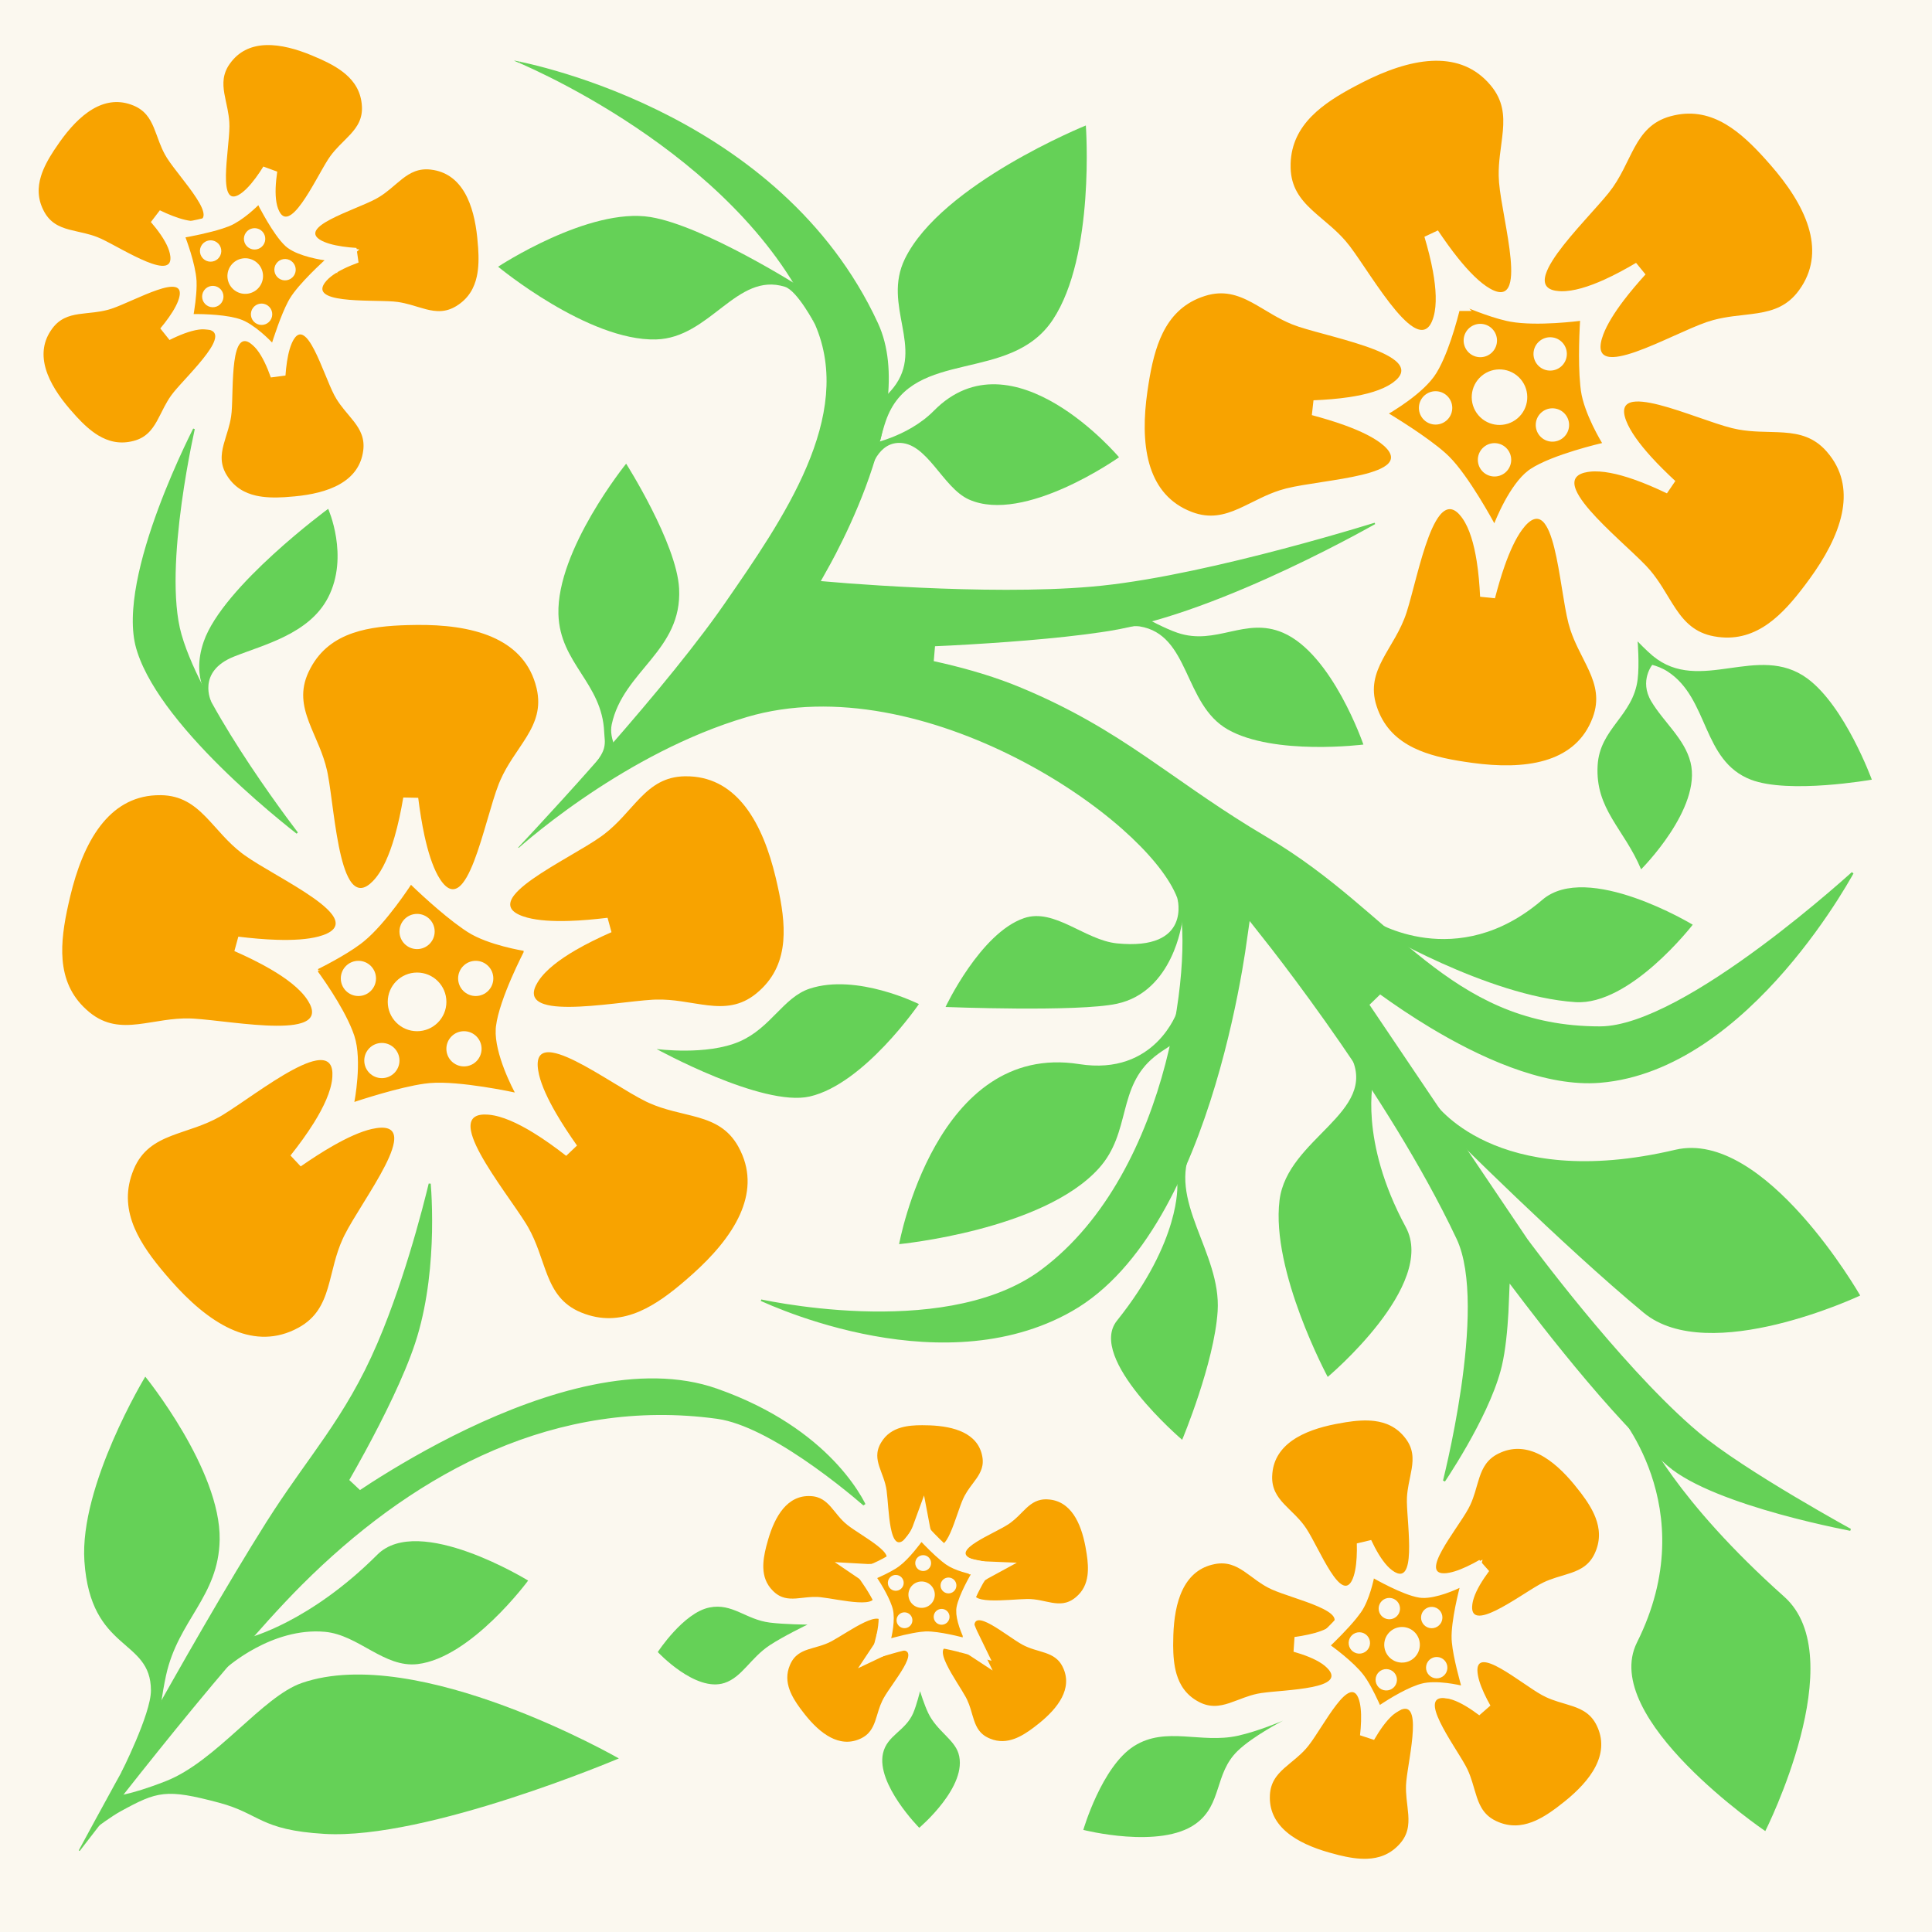 <svg width="128" height="128" viewBox="0 0 128 128" fill="none" xmlns="http://www.w3.org/2000/svg">
<rect x="0" y="0" width="128" height="128" fill="#333333" stroke="none"/>
<g clip-path="url(#clip0_2793_244)">
<rect width="128" height="128" transform="matrix(-1 0 0 1 128 0)" fill="#FBF8EF"/>
<path d="M35.944 45.137C35.435 43.449 34.266 42.381 32.805 41.747C31.27 41.08 29.402 40.885 27.597 40.904L27.032 40.914C25.714 40.948 24.391 41.065 23.223 41.466C21.948 41.903 20.851 42.679 20.131 44.03L19.991 44.307C19.339 45.7 19.577 46.888 19.999 48.007C20.198 48.536 20.47 49.124 20.686 49.653C20.884 50.139 21.061 50.633 21.18 51.161L21.227 51.389C21.349 52.034 21.459 52.937 21.596 53.929C21.731 54.906 21.891 55.956 22.11 56.849C22.219 57.295 22.346 57.716 22.498 58.075C22.647 58.427 22.837 58.761 23.09 58.996C23.363 59.248 23.724 59.394 24.141 59.303C24.471 59.231 24.771 59.022 25.05 58.738L25.168 58.612C25.811 57.892 26.275 56.779 26.621 55.585C26.865 54.742 27.058 53.826 27.211 52.92C27.322 53.791 27.459 54.671 27.638 55.489C27.868 56.535 28.169 57.522 28.575 58.256L28.757 58.555C29.003 58.924 29.29 59.221 29.642 59.348C30.037 59.49 30.404 59.383 30.692 59.17C30.958 58.972 31.176 58.672 31.359 58.353C31.545 58.026 31.717 57.638 31.878 57.224C32.198 56.395 32.49 55.407 32.758 54.491C33.031 53.56 33.276 52.714 33.51 52.121L33.599 51.909C33.812 51.419 34.075 50.972 34.355 50.539C34.66 50.067 35.031 49.547 35.321 49.071C35.935 48.065 36.387 46.96 36.037 45.482L35.944 45.137Z" fill="#F8A300" stroke="#FBF8EF"/>
<path d="M10.307 52.188C8.546 52.27 7.226 53.145 6.255 54.407C5.234 55.734 4.59 57.498 4.169 59.254L4.042 59.804C3.754 61.09 3.545 62.402 3.649 63.633C3.763 64.975 4.249 66.229 5.384 67.256L5.618 67.459C6.811 68.431 8.021 68.489 9.209 68.352C9.77 68.288 10.407 68.167 10.973 68.087C11.492 68.013 12.014 67.961 12.555 67.975L12.788 67.984C13.444 68.024 14.346 68.136 15.341 68.245C16.321 68.352 17.379 68.453 18.298 68.458C18.758 68.46 19.197 68.44 19.583 68.38C19.96 68.321 20.33 68.218 20.619 68.029C20.931 67.826 21.16 67.511 21.173 67.085C21.184 66.748 21.055 66.405 20.846 66.066L20.753 65.921C20.212 65.122 19.245 64.401 18.171 63.775C17.412 63.333 16.571 62.923 15.73 62.553C16.602 62.658 17.489 62.739 18.325 62.764C19.396 62.797 20.427 62.745 21.238 62.529L21.572 62.426C21.99 62.278 22.348 62.071 22.556 61.76C22.79 61.412 22.776 61.03 22.639 60.699C22.512 60.392 22.274 60.108 22.009 59.853C21.738 59.593 21.403 59.331 21.04 59.075C20.314 58.562 19.427 58.039 18.604 57.556C17.768 57.065 17.006 56.621 16.489 56.249L16.304 56.112C15.881 55.785 15.512 55.422 15.16 55.045C14.776 54.633 14.362 54.148 13.972 53.751C13.145 52.91 12.183 52.203 10.665 52.182L10.307 52.188Z" fill="#F8A300" stroke="#FBF8EF"/>
<path d="M45.735 50.937C47.496 51.02 48.816 51.894 49.787 53.156C50.808 54.483 51.452 56.247 51.873 58.003L52 58.553C52.288 59.84 52.497 61.151 52.393 62.382C52.279 63.724 51.793 64.978 50.658 66.005L50.424 66.208C49.231 67.18 48.021 67.238 46.833 67.101C46.272 67.037 45.635 66.916 45.069 66.836C44.55 66.762 44.028 66.71 43.487 66.724L43.254 66.733C42.599 66.773 41.696 66.885 40.701 66.994C39.721 67.101 38.663 67.202 37.744 67.207C37.284 67.209 36.845 67.189 36.459 67.129C36.082 67.07 35.712 66.967 35.422 66.778C35.111 66.575 34.882 66.26 34.869 65.834C34.858 65.497 34.987 65.154 35.196 64.815L35.289 64.67C35.831 63.871 36.797 63.15 37.871 62.524C38.63 62.082 39.471 61.672 40.312 61.302C39.44 61.407 38.553 61.488 37.717 61.513C36.646 61.546 35.615 61.494 34.804 61.278L34.471 61.175C34.052 61.026 33.694 60.821 33.485 60.51C33.252 60.161 33.266 59.779 33.403 59.448C33.53 59.141 33.768 58.857 34.033 58.602C34.304 58.342 34.639 58.08 35.002 57.824C35.728 57.312 36.615 56.788 37.438 56.305C38.274 55.814 39.036 55.37 39.553 54.998L39.738 54.861C40.161 54.534 40.53 54.171 40.882 53.794C41.266 53.382 41.68 52.897 42.071 52.499C42.897 51.659 43.859 50.952 45.377 50.931L45.735 50.937Z" fill="#F8A300" stroke="#FBF8EF"/>
<path d="M49.515 76.04C50.278 77.63 50.135 79.207 49.484 80.66C48.8 82.188 47.553 83.592 46.207 84.795L45.783 85.168C44.787 86.032 43.731 86.838 42.598 87.33C41.363 87.867 40.028 88.034 38.586 87.522L38.297 87.412C36.875 86.823 36.249 85.785 35.806 84.674C35.597 84.149 35.401 83.531 35.204 82.996C35.023 82.504 34.82 82.019 34.552 81.549L34.433 81.349C34.087 80.79 33.56 80.049 32.992 79.225C32.433 78.412 31.843 77.529 31.402 76.722C31.182 76.319 30.991 75.922 30.862 75.555C30.735 75.195 30.65 74.82 30.679 74.475C30.71 74.105 30.878 73.754 31.247 73.54C31.539 73.371 31.902 73.322 32.299 73.344L32.471 73.358C33.432 73.456 34.525 73.964 35.586 74.614C36.334 75.072 37.094 75.617 37.819 76.183C37.313 75.465 36.821 74.722 36.402 73.998C35.865 73.07 35.422 72.139 35.227 71.323L35.16 70.98C35.092 70.541 35.104 70.128 35.278 69.797C35.474 69.426 35.818 69.257 36.174 69.221C36.504 69.187 36.868 69.262 37.217 69.374C37.575 69.489 37.964 69.66 38.362 69.858C39.157 70.254 40.039 70.787 40.855 71.282C41.684 71.786 42.436 72.245 43.008 72.525L43.217 72.622C43.705 72.84 44.2 72.992 44.699 73.123C45.243 73.266 45.867 73.4 46.402 73.555C47.534 73.884 48.613 74.396 49.352 75.722L49.515 76.04Z" fill="#F8A300" stroke="#FBF8EF"/>
<path d="M19.693 88.564C18.098 89.315 16.521 89.159 15.073 88.498C13.55 87.802 12.156 86.544 10.963 85.189L10.593 84.763C9.737 83.76 8.939 82.698 8.455 81.561C7.928 80.322 7.771 78.986 8.294 77.548L8.406 77.259C9.006 75.842 10.049 75.225 11.162 74.79C11.689 74.584 12.308 74.393 12.846 74.2C13.339 74.022 13.825 73.823 14.297 73.559L14.498 73.442C15.059 73.1 15.804 72.578 16.633 72.017C17.45 71.464 18.337 70.88 19.147 70.446C19.553 70.229 19.95 70.041 20.319 69.914C20.68 69.79 21.055 69.708 21.4 69.739C21.77 69.773 22.12 69.944 22.331 70.315C22.497 70.608 22.544 70.971 22.518 71.368L22.504 71.54C22.399 72.5 21.882 73.589 21.225 74.645C20.761 75.39 20.209 76.146 19.638 76.866C20.36 76.366 21.106 75.879 21.834 75.466C22.765 74.936 23.7 74.5 24.518 74.311L24.861 74.247C25.3 74.182 25.713 74.197 26.043 74.374C26.413 74.573 26.579 74.917 26.613 75.274C26.644 75.605 26.566 75.967 26.451 76.316C26.334 76.673 26.16 77.061 25.959 77.457C25.557 78.25 25.018 79.127 24.516 79.939C24.006 80.764 23.541 81.513 23.258 82.083L23.159 82.291C22.937 82.778 22.781 83.271 22.646 83.77C22.499 84.313 22.361 84.935 22.201 85.469C21.863 86.598 21.344 87.674 20.012 88.402L19.693 88.564Z" fill="#F8A300" stroke="#FBF8EF"/>
<path d="M26.809 58.349L26.808 58.35C26.808 58.352 26.806 58.353 26.805 58.356C26.802 58.36 26.797 58.367 26.792 58.375C26.78 58.394 26.762 58.421 26.739 58.456C26.692 58.526 26.623 58.628 26.536 58.754C26.362 59.007 26.114 59.358 25.821 59.744C25.228 60.526 24.476 61.424 23.785 61.986L23.582 62.145C23.084 62.518 22.441 62.902 21.881 63.212C21.566 63.387 21.283 63.535 21.08 63.638C20.979 63.69 20.897 63.731 20.841 63.758C20.813 63.772 20.792 63.783 20.777 63.79C20.77 63.794 20.765 63.796 20.761 63.797C20.759 63.798 20.758 63.799 20.758 63.8L20.756 63.8L20.209 64.065L20.574 64.551L20.575 64.551L20.575 64.552C20.576 64.553 20.577 64.554 20.578 64.556C20.582 64.561 20.587 64.568 20.594 64.577C20.607 64.594 20.627 64.622 20.652 64.657C20.704 64.727 20.779 64.83 20.87 64.959C21.053 65.219 21.303 65.584 21.572 66.006C22.049 66.754 22.565 67.653 22.88 68.45L23.002 68.785C23.239 69.505 23.247 70.516 23.18 71.395C23.147 71.825 23.099 72.207 23.058 72.48C23.037 72.617 23.019 72.726 23.006 72.8C22.999 72.837 22.994 72.865 22.99 72.884C22.989 72.893 22.987 72.9 22.986 72.905C22.986 72.907 22.986 72.909 22.986 72.91L22.986 72.911L22.818 73.759L23.637 73.481L23.639 73.481C23.64 73.48 23.643 73.479 23.645 73.478C23.651 73.476 23.66 73.473 23.671 73.469C23.695 73.461 23.73 73.45 23.775 73.435C23.865 73.405 23.997 73.362 24.16 73.31C24.488 73.206 24.943 73.066 25.451 72.921C26.352 72.664 27.391 72.402 28.194 72.291L28.523 72.254C29.438 72.174 30.792 72.32 31.954 72.498C32.527 72.586 33.041 72.679 33.411 72.75C33.595 72.786 33.744 72.817 33.846 72.838C33.897 72.848 33.937 72.856 33.964 72.862C33.977 72.865 33.986 72.867 33.993 72.868C33.996 72.869 33.999 72.869 34.001 72.87L34.003 72.871L35.075 73.104L34.548 72.141L34.547 72.141C34.546 72.14 34.545 72.139 34.544 72.137C34.542 72.132 34.539 72.125 34.534 72.116C34.524 72.098 34.509 72.07 34.491 72.034C34.453 71.962 34.399 71.855 34.334 71.721C34.205 71.453 34.035 71.08 33.872 70.656C33.557 69.836 33.3 68.912 33.342 68.202L33.354 68.063C33.457 67.219 33.898 66.027 34.339 65.007C34.556 64.506 34.767 64.061 34.923 63.741C35.001 63.581 35.064 63.453 35.109 63.365C35.131 63.321 35.149 63.287 35.16 63.265C35.166 63.254 35.171 63.245 35.174 63.239C35.175 63.236 35.176 63.234 35.176 63.233L35.177 63.232L35.502 62.612L34.811 62.506L34.81 62.506C34.809 62.506 34.808 62.506 34.806 62.505C34.802 62.505 34.796 62.503 34.788 62.502C34.772 62.499 34.747 62.495 34.715 62.489C34.651 62.478 34.557 62.461 34.439 62.438C34.203 62.391 33.873 62.32 33.502 62.222C32.749 62.023 31.873 61.727 31.252 61.328L30.957 61.131C30.257 60.646 29.476 59.993 28.834 59.424C28.47 59.102 28.155 58.811 27.932 58.601C27.82 58.496 27.732 58.41 27.671 58.352C27.64 58.323 27.617 58.3 27.602 58.285C27.594 58.278 27.587 58.273 27.584 58.269C27.582 58.267 27.58 58.266 27.579 58.265L27.578 58.264L27.141 57.837L26.809 58.349Z" fill="#F8A300" stroke="#FBF8EF"/>
<circle cx="1.166" cy="1.166" r="1.166" transform="matrix(-1 0 0 1 32.684 63.657)" fill="#FBF8EF"/>
<circle cx="1.166" cy="1.166" r="1.166" transform="matrix(-1 0 0 1 28.798 60.548)" fill="#FBF8EF"/>
<circle cx="1.166" cy="1.166" r="1.166" transform="matrix(-1 0 0 1 24.911 63.657)" fill="#FBF8EF"/>
<circle cx="1.166" cy="1.166" r="1.166" transform="matrix(-1 0 0 1 26.466 69.098)" fill="#FBF8EF"/>
<circle cx="1.943" cy="1.943" r="1.943" transform="matrix(-1 0 0 1 29.575 64.434)" fill="#FBF8EF"/>
<circle cx="1.166" cy="1.166" r="1.166" transform="matrix(-1 0 0 1 31.906 68.32)" fill="#FBF8EF"/>
<path d="M8.823 6.45C7.749 6.078 6.747 6.288 5.875 6.804C4.966 7.342 4.186 8.217 3.546 9.121L3.155 9.692C2.774 10.274 2.432 10.889 2.236 11.529C1.985 12.35 1.975 13.219 2.407 14.105L2.499 14.283C2.989 15.166 3.717 15.493 4.442 15.691C4.773 15.781 5.181 15.862 5.502 15.941C5.762 16.004 6.016 16.076 6.264 16.174L6.511 16.28C6.866 16.448 7.342 16.71 7.883 16.999C8.412 17.28 8.993 17.579 9.521 17.794C9.785 17.901 10.047 17.993 10.292 18.049C10.529 18.104 10.792 18.136 11.038 18.087C11.309 18.032 11.571 17.873 11.705 17.566C11.793 17.363 11.807 17.139 11.781 16.916L11.743 16.694C11.608 16.076 11.203 15.424 10.734 14.822C10.62 14.676 10.5 14.529 10.375 14.384C10.524 14.455 10.67 14.524 10.816 14.588C11.417 14.85 12.031 15.063 12.568 15.128L12.793 15.147C13.079 15.159 13.378 15.123 13.618 14.959C13.894 14.771 13.992 14.482 13.989 14.215C13.986 13.973 13.904 13.73 13.808 13.518C13.708 13.297 13.572 13.065 13.422 12.834C13.124 12.373 12.736 11.871 12.382 11.415C12.019 10.946 11.697 10.532 11.495 10.216L11.36 9.987C11.234 9.756 11.131 9.517 11.035 9.27C10.918 8.967 10.786 8.58 10.655 8.268C10.37 7.585 9.958 6.915 9.04 6.532L8.823 6.45Z" fill="#F8A300" stroke="#FBF8EF"/>
<path d="M2.933 21.652C2.31 22.603 2.27 23.626 2.558 24.597C2.859 25.61 3.518 26.58 4.239 27.421L4.698 27.939C5.169 28.45 5.682 28.932 6.255 29.277C6.991 29.72 7.831 29.942 8.796 29.738L8.99 29.692C9.966 29.432 10.46 28.806 10.829 28.151C10.997 27.852 11.175 27.476 11.329 27.184C11.454 26.947 11.586 26.718 11.741 26.501L11.904 26.288C12.153 25.984 12.524 25.587 12.935 25.132C13.337 24.687 13.769 24.196 14.105 23.737C14.274 23.507 14.427 23.275 14.541 23.051C14.651 22.835 14.746 22.587 14.759 22.337C14.772 22.06 14.681 21.768 14.416 21.563C14.241 21.428 14.027 21.36 13.804 21.331L13.579 21.314C12.948 21.294 12.216 21.528 11.519 21.837C11.349 21.912 11.177 21.992 11.006 22.078C11.111 21.951 11.214 21.826 11.311 21.7C11.711 21.181 12.068 20.637 12.262 20.132L12.335 19.919C12.415 19.645 12.454 19.346 12.354 19.073C12.238 18.759 11.982 18.594 11.722 18.532C11.486 18.476 11.231 18.497 11.002 18.538C10.763 18.581 10.505 18.656 10.245 18.745C9.725 18.923 9.144 19.176 8.615 19.408C8.071 19.646 7.592 19.858 7.236 19.977L6.981 20.052C6.726 20.119 6.469 20.16 6.207 20.193C5.884 20.233 5.476 20.267 5.142 20.317C4.41 20.428 3.66 20.664 3.065 21.462L2.933 21.652Z" fill="#F8A300" stroke="#FBF8EF"/>
<path d="M14.948 3.762C15.657 2.874 16.617 2.516 17.629 2.487C18.686 2.457 19.812 2.78 20.836 3.203L21.472 3.477C22.105 3.765 22.723 4.103 23.229 4.539C23.88 5.099 24.353 5.829 24.46 6.809L24.477 7.008C24.535 8.016 24.094 8.681 23.587 9.235C23.355 9.489 23.053 9.776 22.824 10.013C22.638 10.206 22.462 10.402 22.304 10.617L22.152 10.838C21.941 11.17 21.679 11.646 21.375 12.179C21.079 12.699 20.747 13.263 20.416 13.726C20.25 13.957 20.077 14.175 19.9 14.354C19.729 14.526 19.523 14.694 19.289 14.784C19.031 14.883 18.724 14.888 18.447 14.699C18.264 14.575 18.133 14.393 18.036 14.19L17.949 13.982C17.734 13.388 17.727 12.62 17.803 11.862C17.821 11.677 17.844 11.489 17.872 11.299C17.785 11.438 17.698 11.575 17.608 11.707C17.241 12.249 16.835 12.758 16.416 13.099L16.236 13.236C16 13.398 15.728 13.527 15.438 13.517C15.104 13.505 14.867 13.313 14.727 13.086C14.6 12.88 14.54 12.63 14.508 12.4C14.474 12.16 14.465 11.891 14.468 11.616C14.475 11.067 14.534 10.436 14.59 9.86C14.646 9.27 14.698 8.748 14.7 8.373L14.692 8.108C14.675 7.845 14.634 7.587 14.584 7.328C14.521 7.009 14.426 6.611 14.37 6.278C14.246 5.547 14.236 4.761 14.809 3.947L14.948 3.762Z" fill="#F8A300" stroke="#FBF8EF"/>
<path d="M28.832 10.774C29.951 10.978 30.72 11.653 31.226 12.53C31.754 13.446 32.004 14.591 32.117 15.693L32.177 16.383C32.224 17.077 32.22 17.78 32.076 18.433C31.891 19.272 31.474 20.034 30.662 20.594L30.494 20.703C29.634 21.232 28.84 21.16 28.111 20.976C27.778 20.892 27.383 20.762 27.065 20.673C26.806 20.601 26.55 20.539 26.287 20.502L26.019 20.473C25.628 20.445 25.084 20.44 24.471 20.425C23.872 20.411 23.219 20.386 22.654 20.314C22.371 20.278 22.097 20.229 21.856 20.158C21.623 20.089 21.378 19.988 21.188 19.824C20.979 19.644 20.829 19.376 20.863 19.043C20.885 18.823 20.984 18.621 21.116 18.439L21.258 18.264C21.679 17.793 22.352 17.423 23.056 17.13C23.227 17.058 23.404 16.989 23.584 16.924C23.42 16.913 23.258 16.902 23.099 16.885C22.448 16.818 21.808 16.703 21.308 16.495L21.102 16.402C20.848 16.271 20.605 16.093 20.477 15.833C20.328 15.533 20.385 15.233 20.519 15.002C20.64 14.793 20.831 14.622 21.019 14.484C21.214 14.341 21.447 14.205 21.69 14.078C22.177 13.823 22.761 13.576 23.293 13.351C23.84 13.121 24.324 12.92 24.655 12.743L24.884 12.61C25.108 12.471 25.316 12.313 25.52 12.145C25.771 11.939 26.076 11.666 26.343 11.458C26.927 11.004 27.615 10.622 28.603 10.74L28.832 10.774Z" fill="#F8A300" stroke="#FBF8EF"/>
<path d="M24.525 30.135C24.313 31.253 23.633 32.017 22.751 32.516C21.832 33.038 20.685 33.278 19.582 33.383L18.892 33.439C18.198 33.48 17.494 33.471 16.842 33.322C16.005 33.13 15.246 32.707 14.692 31.891L14.584 31.723C14.062 30.859 14.14 30.065 14.329 29.338C14.416 29.005 14.549 28.611 14.64 28.294C14.715 28.036 14.778 27.78 14.817 27.517L14.848 27.25C14.879 26.858 14.888 26.315 14.907 25.702C14.926 25.103 14.956 24.45 15.032 23.886C15.07 23.603 15.122 23.33 15.195 23.089C15.265 22.857 15.368 22.612 15.533 22.424C15.715 22.215 15.984 22.068 16.317 22.104C16.537 22.128 16.738 22.229 16.919 22.362L17.093 22.506C17.561 22.93 17.926 23.606 18.214 24.311C18.284 24.483 18.351 24.66 18.415 24.841C18.428 24.677 18.44 24.515 18.458 24.357C18.529 23.706 18.65 23.067 18.861 22.569L18.956 22.364C19.088 22.111 19.268 21.869 19.529 21.742C19.831 21.596 20.13 21.655 20.36 21.791C20.568 21.914 20.738 22.106 20.875 22.295C21.016 22.491 21.15 22.724 21.276 22.969C21.527 23.457 21.77 24.043 21.99 24.578C22.216 25.126 22.414 25.611 22.588 25.944L22.719 26.174C22.857 26.399 23.013 26.608 23.18 26.813C23.384 27.066 23.654 27.373 23.86 27.642C24.31 28.23 24.687 28.92 24.562 29.907L24.525 30.135Z" fill="#F8A300" stroke="#FBF8EF"/>
<path d="M11.822 15.906L11.823 15.91C11.824 15.913 11.827 15.918 11.829 15.924C11.833 15.936 11.84 15.954 11.848 15.977C11.866 16.024 11.891 16.093 11.922 16.18C11.983 16.354 12.066 16.597 12.151 16.875C12.324 17.442 12.492 18.114 12.522 18.629L12.526 18.939C12.521 19.267 12.486 19.639 12.447 19.968C12.42 20.183 12.393 20.372 12.372 20.507C12.361 20.574 12.353 20.628 12.347 20.665C12.344 20.683 12.341 20.697 12.339 20.706C12.338 20.711 12.338 20.714 12.337 20.716L12.337 20.719L12.23 21.318L12.839 21.307C12.839 21.307 12.841 21.307 12.842 21.307C12.845 21.307 12.851 21.307 12.857 21.307C12.87 21.306 12.89 21.307 12.915 21.306C12.967 21.306 13.043 21.307 13.138 21.308C13.329 21.31 13.595 21.317 13.895 21.335C14.43 21.366 15.039 21.431 15.523 21.555L15.722 21.613C16.122 21.74 16.597 22.073 17.003 22.416C17.198 22.582 17.365 22.739 17.482 22.854C17.54 22.912 17.586 22.958 17.617 22.99C17.633 23.006 17.645 23.018 17.652 23.026C17.656 23.029 17.658 23.032 17.66 23.034L17.662 23.036L18.251 23.669L18.506 22.843L18.506 22.842L18.512 22.823C18.516 22.809 18.523 22.788 18.531 22.761C18.549 22.706 18.575 22.626 18.607 22.528C18.672 22.331 18.764 22.06 18.873 21.761C19.068 21.226 19.305 20.634 19.528 20.214L19.623 20.045C19.896 19.589 20.436 18.99 20.937 18.482C21.182 18.233 21.409 18.016 21.575 17.861C21.657 17.783 21.725 17.721 21.771 17.679C21.794 17.658 21.811 17.642 21.823 17.631C21.829 17.625 21.834 17.621 21.837 17.619C21.838 17.618 21.839 17.616 21.84 17.616L21.84 17.615L22.658 16.884L21.57 16.747L21.567 16.746C21.564 16.745 21.56 16.745 21.554 16.745C21.542 16.743 21.524 16.74 21.501 16.737C21.453 16.73 21.383 16.719 21.297 16.704C21.123 16.673 20.885 16.624 20.625 16.555C20.146 16.428 19.67 16.25 19.367 16.029L19.247 15.932C18.892 15.602 18.476 14.983 18.131 14.403C17.964 14.121 17.821 13.861 17.72 13.673C17.67 13.579 17.63 13.502 17.603 13.45C17.589 13.424 17.58 13.403 17.573 13.39C17.569 13.383 17.566 13.378 17.565 13.375C17.564 13.373 17.564 13.372 17.563 13.371L17.562 13.371L17.252 12.745L16.76 13.242L16.759 13.243C16.757 13.245 16.754 13.247 16.751 13.25C16.744 13.257 16.734 13.267 16.72 13.281C16.693 13.307 16.652 13.347 16.6 13.395C16.495 13.492 16.346 13.627 16.17 13.771C15.807 14.067 15.368 14.376 14.98 14.528L14.574 14.672C14.142 14.81 13.647 14.934 13.213 15.03C12.927 15.094 12.673 15.145 12.492 15.18C12.401 15.197 12.328 15.211 12.278 15.22C12.254 15.224 12.234 15.228 12.222 15.23C12.216 15.231 12.211 15.232 12.208 15.232L12.204 15.233L11.601 15.337L11.822 15.906Z" fill="#F8A300" stroke="#FBF8EF"/>
<circle cx="0.708" cy="0.708" r="0.708" transform="matrix(-0.586 0.81 0.81 0.586 16.709 14.836)" fill="#FBF8EF"/>
<circle cx="0.708" cy="0.708" r="0.708" transform="matrix(-0.586 0.81 0.81 0.586 13.795 15.641)" fill="#FBF8EF"/>
<circle cx="0.708" cy="0.708" r="0.708" transform="matrix(-0.586 0.81 0.81 0.586 13.94 18.659)" fill="#FBF8EF"/>
<circle cx="0.708" cy="0.708" r="0.708" transform="matrix(-0.586 0.81 0.81 0.586 17.171 19.832)" fill="#FBF8EF"/>
<circle cx="1.18" cy="1.18" r="1.18" transform="matrix(-0.586 0.81 0.81 0.586 15.983 16.642)" fill="#FBF8EF"/>
<circle cx="0.708" cy="0.708" r="0.708" transform="matrix(-0.586 0.81 0.81 0.586 18.726 16.879)" fill="#FBF8EF"/>
<path d="M80.168 103.183C79.067 103.464 78.346 104.192 77.903 105.103C77.441 106.053 77.273 107.213 77.237 108.32L77.225 109.012C77.228 109.708 77.281 110.41 77.47 111.051C77.714 111.875 78.184 112.606 79.033 113.107L79.208 113.204C80.103 113.671 80.891 113.543 81.604 113.309C81.93 113.201 82.316 113.044 82.627 112.933C82.879 112.842 83.131 112.763 83.391 112.707L83.656 112.66C84.044 112.604 84.586 112.561 85.197 112.504C85.793 112.447 86.443 112.376 87.001 112.265C87.281 112.209 87.551 112.141 87.786 112.053C88.014 111.968 88.251 111.85 88.429 111.673C88.626 111.478 88.756 111.201 88.699 110.871C88.661 110.653 88.548 110.459 88.404 110.287L88.249 110.122C87.797 109.682 87.099 109.36 86.377 109.117C86.201 109.057 86.02 109.001 85.836 108.949C85.998 108.926 86.159 108.903 86.316 108.876C86.962 108.763 87.592 108.603 88.076 108.361L88.274 108.253C88.518 108.105 88.749 107.91 88.858 107.642C88.985 107.332 88.908 107.037 88.758 106.816C88.622 106.616 88.42 106.459 88.222 106.334C88.018 106.205 87.776 106.086 87.524 105.976C87.021 105.756 86.421 105.551 85.874 105.365C85.313 105.173 84.816 105.006 84.473 104.853L84.235 104.737C84.002 104.614 83.784 104.471 83.568 104.318C83.303 104.129 82.98 103.879 82.699 103.69C82.084 103.278 81.372 102.945 80.394 103.132L80.168 103.183Z" fill="#F8A300" stroke="#FBF8EF"/>
<path d="M83.63 119.115C83.635 120.252 84.165 121.127 84.941 121.779C85.75 122.459 86.834 122.904 87.899 123.209L88.567 123.389C89.243 123.555 89.936 123.675 90.604 123.647C91.463 123.612 92.286 123.334 92.979 122.632L93.116 122.486C93.787 121.732 93.854 120.937 93.8 120.187C93.776 119.845 93.718 119.432 93.685 119.104C93.659 118.837 93.643 118.574 93.652 118.308L93.671 118.04C93.712 117.649 93.802 117.113 93.894 116.507C93.985 115.915 94.075 115.267 94.102 114.698C94.116 114.414 94.116 114.135 94.088 113.886C94.061 113.644 94.004 113.385 93.876 113.169C93.735 112.932 93.498 112.738 93.163 112.713C92.943 112.697 92.727 112.758 92.525 112.857L92.328 112.966C91.79 113.298 91.308 113.896 90.897 114.538C90.796 114.694 90.698 114.856 90.602 115.022C90.62 114.858 90.637 114.697 90.648 114.538C90.696 113.885 90.694 113.234 90.578 112.706L90.521 112.487C90.437 112.214 90.304 111.944 90.071 111.772C89.801 111.574 89.496 111.576 89.245 111.668C89.018 111.751 88.816 111.909 88.647 112.07C88.472 112.237 88.298 112.442 88.13 112.66C87.794 113.095 87.449 113.626 87.135 114.112C86.813 114.61 86.53 115.051 86.298 115.346L86.127 115.549C85.951 115.745 85.759 115.921 85.558 116.093C85.311 116.304 84.99 116.557 84.738 116.784C84.189 117.28 83.692 117.89 83.636 118.883L83.63 119.115Z" fill="#F8A300" stroke="#FBF8EF"/>
<path d="M83.799 97.565C83.901 96.433 84.505 95.606 85.334 95.023C86.198 94.416 87.317 94.065 88.404 93.854L89.086 93.732C89.773 93.624 90.474 93.565 91.137 93.65C91.989 93.759 92.786 94.107 93.415 94.865L93.539 95.022C94.143 95.832 94.142 96.63 94.024 97.372C93.97 97.711 93.876 98.117 93.816 98.441C93.766 98.705 93.728 98.966 93.714 99.231L93.71 99.5C93.717 99.893 93.76 100.434 93.801 101.047C93.84 101.644 93.873 102.297 93.852 102.866C93.841 103.151 93.817 103.428 93.767 103.675C93.72 103.913 93.641 104.166 93.495 104.37C93.334 104.595 93.081 104.768 92.746 104.764C92.525 104.761 92.315 104.681 92.122 104.565L91.935 104.439C91.428 104.063 90.999 103.425 90.644 102.751C90.558 102.586 90.474 102.417 90.392 102.243C90.396 102.407 90.399 102.57 90.397 102.729C90.389 103.384 90.331 104.032 90.169 104.548L90.094 104.761C89.987 105.026 89.831 105.284 89.584 105.435C89.298 105.609 88.994 105.58 88.752 105.467C88.533 105.365 88.345 105.19 88.191 105.015C88.031 104.834 87.875 104.614 87.726 104.383C87.429 103.921 87.131 103.362 86.86 102.851C86.582 102.327 86.338 101.864 86.132 101.549L85.98 101.333C85.821 101.122 85.645 100.93 85.46 100.741C85.232 100.51 84.933 100.23 84.702 99.983C84.197 99.441 83.755 98.791 83.784 97.796L83.799 97.565Z" fill="#F8A300" stroke="#FBF8EF"/>
<path d="M99.248 95.766C100.293 95.319 101.307 95.458 102.213 95.911C103.159 96.385 103.998 97.203 104.7 98.06L105.13 98.602C105.551 99.156 105.936 99.745 106.175 100.369C106.483 101.171 106.555 102.037 106.186 102.951L106.106 103.135C105.68 104.05 104.977 104.427 104.268 104.675C103.944 104.789 103.542 104.899 103.228 104.999C102.973 105.081 102.725 105.171 102.484 105.285L102.246 105.409C101.903 105.601 101.447 105.896 100.927 106.222C100.419 106.54 99.86 106.88 99.349 107.131C99.094 107.256 98.838 107.366 98.598 107.44C98.365 107.511 98.105 107.561 97.856 107.529C97.582 107.494 97.31 107.354 97.154 107.056C97.052 106.861 97.023 106.638 97.033 106.414L97.055 106.189C97.147 105.564 97.504 104.884 97.93 104.252C98.034 104.098 98.143 103.943 98.257 103.789C98.114 103.87 97.973 103.95 97.832 104.024C97.251 104.327 96.653 104.583 96.122 104.686L95.899 104.721C95.615 104.752 95.314 104.737 95.063 104.591C94.774 104.422 94.656 104.141 94.641 103.874C94.627 103.633 94.692 103.385 94.772 103.166C94.856 102.939 94.975 102.698 95.109 102.457C95.374 101.977 95.725 101.449 96.046 100.968C96.376 100.475 96.668 100.04 96.847 99.71L96.966 99.473C97.076 99.233 97.162 98.987 97.24 98.734C97.335 98.424 97.44 98.028 97.548 97.708C97.785 97.006 98.148 96.309 99.038 95.863L99.248 95.766Z" fill="#F8A300" stroke="#FBF8EF"/>
<path d="M106.324 114.295C106.763 115.344 106.616 116.357 106.156 117.259C105.676 118.201 104.851 119.034 103.989 119.729L103.444 120.155C102.887 120.572 102.294 120.952 101.669 121.187C100.864 121.489 99.998 121.554 99.086 121.178L98.903 121.097C97.991 120.664 97.619 119.958 97.377 119.247C97.266 118.922 97.159 118.52 97.06 118.205C96.981 117.949 96.892 117.7 96.78 117.459L96.658 117.22C96.469 116.876 96.177 116.417 95.855 115.895C95.541 115.385 95.206 114.823 94.959 114.31C94.835 114.054 94.727 113.797 94.655 113.556C94.586 113.324 94.537 113.063 94.571 112.814C94.608 112.54 94.751 112.269 95.049 112.116C95.246 112.015 95.469 111.988 95.693 112L95.917 112.024C96.542 112.119 97.219 112.483 97.848 112.913C98.001 113.018 98.155 113.128 98.308 113.243C98.228 113.1 98.149 112.958 98.077 112.816C97.778 112.233 97.526 111.633 97.428 111.102L97.395 110.878C97.365 110.594 97.382 110.293 97.53 110.044C97.701 109.756 97.983 109.64 98.25 109.626C98.492 109.614 98.739 109.681 98.957 109.763C99.184 109.849 99.424 109.97 99.664 110.105C100.142 110.374 100.668 110.729 101.146 111.054C101.637 111.387 102.069 111.683 102.398 111.864L102.634 111.984C102.873 112.096 103.119 112.184 103.371 112.264C103.68 112.362 104.075 112.469 104.395 112.58C105.094 112.823 105.789 113.191 106.228 114.084L106.324 114.295Z" fill="#F8A300" stroke="#FBF8EF"/>
<path d="M87.882 109.422L87.886 109.424C87.888 109.426 87.892 109.429 87.898 109.433C87.908 109.44 87.923 109.451 87.943 109.466C87.983 109.496 88.043 109.539 88.116 109.595C88.263 109.706 88.467 109.863 88.691 110.049C89.147 110.427 89.658 110.894 89.967 111.308L90.141 111.564C90.317 111.841 90.493 112.17 90.641 112.467C90.738 112.661 90.819 112.833 90.876 112.958C90.905 113.02 90.928 113.07 90.943 113.104C90.95 113.12 90.955 113.134 90.959 113.142C90.961 113.146 90.962 113.15 90.963 113.152L90.964 113.154L91.206 113.713L91.707 113.368C91.707 113.368 91.708 113.367 91.71 113.366C91.712 113.364 91.716 113.362 91.722 113.358C91.733 113.351 91.749 113.34 91.77 113.326C91.814 113.297 91.877 113.255 91.957 113.204C92.117 113.101 92.343 112.96 92.603 112.809C93.067 112.541 93.612 112.259 94.084 112.096L94.281 112.035C94.685 111.921 95.266 111.936 95.793 111.999C96.047 112.03 96.273 112.069 96.434 112.101C96.514 112.116 96.578 112.13 96.621 112.139C96.643 112.144 96.66 112.147 96.671 112.15C96.676 112.151 96.679 112.152 96.682 112.152L96.684 112.153L97.524 112.357L97.282 111.527L97.282 111.526L97.276 111.507C97.272 111.493 97.266 111.472 97.258 111.444C97.243 111.389 97.22 111.308 97.193 111.208C97.139 111.009 97.066 110.731 96.992 110.422C96.86 109.868 96.731 109.243 96.687 108.77L96.673 108.577C96.65 108.045 96.769 107.248 96.907 106.548C96.975 106.206 97.045 105.899 97.097 105.678C97.124 105.568 97.146 105.479 97.161 105.419C97.169 105.389 97.174 105.365 97.178 105.35C97.18 105.342 97.182 105.336 97.183 105.332C97.184 105.33 97.184 105.329 97.184 105.328L97.184 105.327L97.463 104.266L96.48 104.751L96.477 104.752C96.474 104.753 96.471 104.756 96.465 104.759C96.455 104.764 96.438 104.771 96.416 104.781C96.373 104.801 96.309 104.831 96.228 104.866C96.066 104.936 95.84 105.027 95.585 105.113C95.115 105.27 94.62 105.384 94.246 105.367L94.093 105.351C93.614 105.272 92.926 104.984 92.319 104.69C92.023 104.547 91.761 104.41 91.573 104.308C91.479 104.257 91.404 104.215 91.352 104.187C91.327 104.172 91.307 104.16 91.294 104.153C91.288 104.149 91.282 104.146 91.279 104.145C91.278 104.144 91.277 104.143 91.276 104.143L91.275 104.143L90.671 103.792L90.534 104.477L90.534 104.479C90.534 104.481 90.533 104.485 90.532 104.489C90.53 104.498 90.527 104.513 90.523 104.532C90.515 104.569 90.502 104.624 90.485 104.693C90.451 104.832 90.401 105.027 90.333 105.244C90.195 105.691 89.999 106.191 89.758 106.532L89.499 106.875C89.215 107.229 88.869 107.604 88.56 107.924C88.357 108.135 88.173 108.317 88.041 108.447C87.975 108.511 87.921 108.563 87.885 108.598C87.867 108.615 87.853 108.628 87.843 108.637C87.839 108.642 87.835 108.644 87.833 108.647L87.83 108.65L87.385 109.068L87.882 109.422Z" fill="#F8A300" stroke="#FBF8EF"/>
<circle cx="0.708" cy="0.708" r="0.708" transform="matrix(-0.043 0.999 0.999 0.043 91.37 105.836)" fill="#FBF8EF"/>
<circle cx="0.708" cy="0.708" r="0.708" transform="matrix(-0.043 0.999 0.999 0.043 89.383 108.112)" fill="#FBF8EF"/>
<circle cx="0.708" cy="0.708" r="0.708" transform="matrix(-0.043 0.999 0.999 0.043 91.167 110.552)" fill="#FBF8EF"/>
<circle cx="0.708" cy="0.708" r="0.708" transform="matrix(-0.043 0.999 0.999 0.043 94.509 109.75)" fill="#FBF8EF"/>
<circle cx="1.18" cy="1.18" r="1.18" transform="matrix(-0.043 0.999 0.999 0.043 91.761 107.742)" fill="#FBF8EF"/>
<circle cx="0.708" cy="0.708" r="0.708" transform="matrix(-0.043 0.999 0.999 0.043 94.179 106.429)" fill="#FBF8EF"/>
<path d="M65.534 96.229C65.32 95.369 64.755 94.804 64.055 94.458C63.33 94.099 62.45 93.967 61.623 93.934L61.107 93.924C60.585 93.922 60.05 93.958 59.559 94.1C58.921 94.284 58.349 94.646 57.954 95.304L57.877 95.44C57.503 96.144 57.604 96.77 57.779 97.315C57.857 97.557 57.976 97.856 58.053 98.076C58.14 98.323 58.209 98.562 58.244 98.815C58.283 99.099 58.311 99.495 58.352 99.951C58.39 100.393 58.44 100.88 58.521 101.301C58.562 101.512 58.613 101.72 58.681 101.904C58.745 102.08 58.839 102.276 58.987 102.428C59.154 102.599 59.4 102.718 59.694 102.669C59.885 102.637 60.05 102.541 60.19 102.425L60.322 102.303C60.648 101.972 60.886 101.479 61.067 100.977C61.146 101.401 61.255 101.817 61.419 102.15L61.503 102.305C61.616 102.496 61.778 102.697 62.014 102.795C62.291 102.91 62.555 102.841 62.748 102.712C62.918 102.598 63.047 102.432 63.144 102.28C63.246 102.122 63.339 101.937 63.423 101.748C63.591 101.371 63.747 100.923 63.888 100.519C64.033 100.102 64.157 99.741 64.269 99.495L64.352 99.327C64.441 99.162 64.544 99.006 64.656 98.849C64.79 98.662 64.987 98.413 65.128 98.206C65.445 97.739 65.715 97.178 65.572 96.406L65.534 96.229Z" fill="#F8A300" stroke="#FBF8EF"/>
<path d="M53.592 98.617C52.705 98.615 52.02 99.025 51.513 99.62C50.989 100.236 50.646 101.057 50.414 101.852L50.277 102.349C50.149 102.855 50.054 103.382 50.072 103.894C50.094 104.557 50.306 105.201 50.849 105.744L50.961 105.851C51.554 106.385 52.185 106.44 52.757 106.403C53.01 106.386 53.33 106.343 53.562 106.322C53.757 106.304 53.946 106.294 54.135 106.302L54.324 106.317C54.609 106.348 55 106.417 55.453 106.489C55.891 106.559 56.376 106.63 56.804 106.653C57.018 106.665 57.232 106.666 57.427 106.646C57.613 106.626 57.827 106.583 58.01 106.476C58.216 106.355 58.392 106.146 58.416 105.848C58.431 105.656 58.378 105.472 58.3 105.308L58.214 105.151C57.972 104.753 57.552 104.404 57.108 104.106C57.608 104.136 58.108 104.124 58.503 104.006C58.716 103.942 58.95 103.835 59.103 103.629C59.282 103.388 59.279 103.115 59.201 102.898C59.132 102.705 59.002 102.539 58.879 102.408C58.75 102.271 58.593 102.136 58.43 102.008C58.105 101.754 57.709 101.492 57.352 101.258C56.982 101.016 56.662 100.808 56.451 100.639C56.253 100.482 56.084 100.302 55.919 100.106C55.771 99.93 55.576 99.679 55.41 99.492C55.034 99.07 54.555 98.672 53.772 98.623L53.592 98.617Z" fill="#F8A300" stroke="#FBF8EF"/>
<path d="M69.564 98.848C70.447 98.934 71.088 99.411 71.533 100.053C71.994 100.718 72.253 101.568 72.406 102.382L72.492 102.891C72.57 103.407 72.612 103.941 72.543 104.449C72.455 105.106 72.18 105.725 71.587 106.212L71.464 106.308C70.821 106.78 70.188 106.772 69.623 106.679C69.372 106.637 69.058 106.563 68.829 106.518C68.573 106.469 68.326 106.435 68.071 106.438C67.784 106.441 67.389 106.47 66.931 106.497C66.488 106.523 65.999 106.545 65.571 106.526C65.356 106.517 65.143 106.496 64.951 106.457C64.768 106.419 64.56 106.355 64.388 106.23C64.195 106.09 64.041 105.864 64.047 105.565C64.05 105.372 64.121 105.195 64.216 105.04L64.317 104.892C64.597 104.52 65.05 104.214 65.52 103.961C65.089 103.944 64.662 103.897 64.308 103.783L64.142 103.723C63.937 103.639 63.715 103.509 63.583 103.289C63.428 103.032 63.459 102.76 63.558 102.552C63.646 102.366 63.792 102.214 63.927 102.096C64.069 101.972 64.238 101.854 64.413 101.743C64.762 101.522 65.182 101.301 65.561 101.104C65.953 100.899 66.291 100.723 66.519 100.577L66.672 100.47C66.823 100.358 66.963 100.233 67.101 100.099C67.266 99.939 67.484 99.709 67.668 99.539C68.084 99.156 68.6 98.808 69.384 98.836L69.564 98.848Z" fill="#F8A300" stroke="#FBF8EF"/>
<path d="M70.928 110.378C71.271 111.195 71.155 111.986 70.801 112.682C70.434 113.404 69.808 114.035 69.164 114.556L68.757 114.873C68.34 115.186 67.89 115.477 67.41 115.657C66.79 115.891 66.114 115.943 65.404 115.651L65.262 115.588C64.541 115.247 64.247 114.686 64.062 114.144C63.979 113.903 63.896 113.592 63.827 113.369C63.768 113.182 63.705 113.004 63.624 112.833L63.538 112.663C63.4 112.412 63.186 112.078 62.945 111.688C62.712 111.311 62.461 110.89 62.274 110.504C62.181 110.311 62.097 110.114 62.041 109.926C61.988 109.747 61.946 109.533 61.974 109.322C62.006 109.086 62.131 108.844 62.397 108.707C62.569 108.618 62.759 108.596 62.94 108.606L63.118 108.625C63.579 108.695 64.063 108.948 64.508 109.243C64.288 108.793 64.107 108.328 64.064 107.917C64.041 107.696 64.05 107.439 64.181 107.219C64.335 106.96 64.588 106.859 64.819 106.847C65.024 106.836 65.227 106.892 65.395 106.956C65.571 107.022 65.755 107.115 65.936 107.216C66.296 107.418 66.69 107.684 67.043 107.923C67.409 108.171 67.724 108.386 67.961 108.517C68.182 108.639 68.413 108.725 68.658 108.803C68.877 108.872 69.184 108.955 69.421 109.037C69.954 109.221 70.506 109.51 70.853 110.214L70.928 110.378Z" fill="#F8A300" stroke="#FBF8EF"/>
<path d="M57.1 115.696C56.28 116.033 55.49 115.911 54.797 115.552C54.078 115.179 53.451 114.549 52.936 113.901L52.622 113.492C52.312 113.072 52.025 112.619 51.848 112.139C51.619 111.516 51.572 110.84 51.869 110.133L51.933 109.991C52.279 109.272 52.843 108.983 53.386 108.802C53.628 108.721 53.94 108.641 54.162 108.573C54.412 108.496 54.647 108.411 54.87 108.289C55.123 108.153 55.458 107.941 55.85 107.704C56.23 107.473 56.652 107.225 57.039 107.041C57.233 106.949 57.431 106.868 57.619 106.813C57.799 106.761 58.013 106.721 58.224 106.75C58.459 106.784 58.701 106.911 58.836 107.178C58.923 107.351 58.943 107.541 58.932 107.722L58.912 107.9C58.838 108.36 58.581 108.842 58.283 109.285C58.672 109.099 59.072 108.94 59.438 108.875L59.613 108.851C59.834 108.83 60.091 108.841 60.31 108.973C60.567 109.129 60.667 109.383 60.677 109.614C60.686 109.819 60.629 110.021 60.564 110.189C60.496 110.365 60.403 110.548 60.3 110.728C60.095 111.087 59.826 111.478 59.584 111.83C59.333 112.194 59.116 112.508 58.984 112.744L58.898 112.91C58.817 113.079 58.752 113.255 58.693 113.438C58.622 113.657 58.536 113.963 58.453 114.199C58.264 114.731 57.971 115.28 57.265 115.623L57.1 115.696Z" fill="#F8A300" stroke="#FBF8EF"/>
<path d="M60.645 101.868L60.644 101.87C60.643 101.871 60.641 101.874 60.639 101.878C60.633 101.885 60.624 101.896 60.613 101.911C60.592 101.94 60.56 101.983 60.519 102.037C60.437 102.144 60.32 102.292 60.183 102.456C59.902 102.791 59.561 103.156 59.266 103.372L59.084 103.496C58.884 103.621 58.645 103.748 58.425 103.856C58.283 103.926 58.156 103.984 58.065 104.025C58.019 104.046 57.982 104.062 57.958 104.073C57.945 104.078 57.936 104.082 57.93 104.085C57.927 104.086 57.924 104.087 57.923 104.088L57.921 104.088L57.36 104.325L57.702 104.829C57.702 104.829 57.703 104.83 57.703 104.831C57.705 104.833 57.706 104.836 57.709 104.839C57.714 104.847 57.722 104.859 57.732 104.875C57.753 104.906 57.784 104.954 57.821 105.013C57.896 105.13 57.998 105.296 58.106 105.487C58.302 105.83 58.502 106.226 58.616 106.563L58.66 106.704C58.735 106.978 58.723 107.385 58.675 107.773C58.651 107.957 58.622 108.121 58.598 108.238C58.587 108.296 58.577 108.342 58.569 108.373C58.566 108.389 58.563 108.401 58.561 108.409C58.56 108.412 58.56 108.415 58.559 108.417L58.559 108.418L58.35 109.256L59.181 109.019C59.182 109.019 59.183 109.018 59.184 109.018C59.187 109.017 59.191 109.016 59.196 109.015C59.206 109.012 59.221 109.008 59.241 109.002C59.282 108.991 59.341 108.975 59.415 108.956C59.562 108.917 59.767 108.864 59.995 108.811C60.347 108.729 60.732 108.652 61.049 108.613L61.339 108.587C61.715 108.573 62.291 108.663 62.809 108.769C63.06 108.82 63.285 108.873 63.447 108.913C63.528 108.932 63.593 108.948 63.638 108.96C63.66 108.966 63.677 108.97 63.688 108.973C63.694 108.974 63.698 108.976 63.701 108.976L63.703 108.977L63.704 108.977L64.763 109.263L64.284 108.277L64.283 108.276C64.283 108.274 64.282 108.272 64.28 108.268C64.277 108.261 64.271 108.248 64.264 108.232C64.25 108.201 64.229 108.154 64.204 108.096C64.154 107.978 64.089 107.814 64.028 107.629C63.914 107.282 63.84 106.935 63.852 106.686L63.863 106.585C63.921 106.251 64.128 105.757 64.349 105.309C64.456 105.093 64.558 104.902 64.634 104.764C64.672 104.696 64.703 104.641 64.724 104.604C64.735 104.585 64.743 104.57 64.748 104.561C64.751 104.556 64.753 104.553 64.755 104.551L64.756 104.548L65.111 103.946L64.426 103.805L64.425 103.805C64.424 103.804 64.421 103.804 64.418 103.803C64.412 103.802 64.402 103.799 64.388 103.796C64.362 103.79 64.322 103.781 64.271 103.769C64.171 103.744 64.03 103.705 63.873 103.655C63.546 103.551 63.192 103.408 62.958 103.241L62.71 103.051C62.455 102.843 62.181 102.589 61.947 102.359C61.793 102.209 61.66 102.073 61.565 101.975C61.518 101.927 61.481 101.887 61.456 101.86C61.443 101.847 61.433 101.836 61.426 101.83C61.423 101.826 61.421 101.824 61.419 101.822L61.418 101.82L61.003 101.372L60.645 101.868Z" fill="#F8A300" stroke="#FBF8EF"/>
<circle cx="0.525" cy="0.525" r="0.525" transform="matrix(-0.999 -0.05 -0.05 0.999 63.39 104.543)" fill="#FBF8EF"/>
<circle cx="0.525" cy="0.525" r="0.525" transform="matrix(-0.999 -0.05 -0.05 0.999 61.713 103.06)" fill="#FBF8EF"/>
<circle cx="0.525" cy="0.525" r="0.525" transform="matrix(-0.999 -0.05 -0.05 0.999 59.898 104.37)" fill="#FBF8EF"/>
<circle cx="0.525" cy="0.525" r="0.525" transform="matrix(-0.999 -0.05 -0.05 0.999 60.475 106.848)" fill="#FBF8EF"/>
<circle cx="0.874" cy="0.874" r="0.874" transform="matrix(-0.999 -0.05 -0.05 0.999 61.976 104.822)" fill="#FBF8EF"/>
<circle cx="0.525" cy="0.525" r="0.525" transform="matrix(-0.999 -0.05 -0.05 0.999 62.935 106.62)" fill="#FBF8EF"/>
<path d="M119.776 19.26C120.683 17.849 120.733 16.341 120.29 14.894C119.825 13.373 118.815 11.904 117.69 10.615L117.335 10.214C116.5 9.285 115.601 8.402 114.591 7.804C113.489 7.152 112.247 6.837 110.825 7.15L110.537 7.221C109.123 7.611 108.409 8.519 107.861 9.513C107.603 9.982 107.345 10.542 107.098 11.02C106.838 11.524 106.553 12.014 106.183 12.473C105.793 12.956 105.212 13.59 104.582 14.299C103.961 14.996 103.302 15.758 102.792 16.465C102.538 16.819 102.312 17.171 102.146 17.503C101.984 17.828 101.858 18.173 101.844 18.506C101.83 18.864 101.949 19.223 102.279 19.474C102.539 19.671 102.88 19.761 103.259 19.787L103.424 19.794C104.344 19.815 105.435 19.463 106.508 18.977C107.218 18.656 107.944 18.261 108.648 17.846C108.127 18.423 107.617 19.02 107.17 19.61C106.557 20.419 106.03 21.246 105.75 21.994L105.645 22.309C105.529 22.715 105.49 23.112 105.619 23.452C105.763 23.834 106.075 24.037 106.412 24.114C106.724 24.186 107.078 24.158 107.421 24.093C107.773 24.026 108.16 23.912 108.558 23.772C109.352 23.493 110.243 23.095 111.067 22.725C111.906 22.349 112.666 22.007 113.235 21.812L113.648 21.685C114.061 21.574 114.475 21.504 114.89 21.448C115.415 21.379 116.019 21.325 116.54 21.241C117.645 21.065 118.727 20.709 119.582 19.541L119.776 19.26Z" fill="#F8A300" stroke="#FBF8EF"/>
<path d="M98.933 5.095C97.785 3.871 96.335 3.457 94.823 3.533C93.234 3.614 91.564 4.236 90.04 5.013L89.565 5.26C88.46 5.843 87.385 6.5 86.559 7.335C85.659 8.245 85.05 9.372 85.007 10.829L85.007 11.124C85.04 12.591 85.747 13.504 86.578 14.278C86.97 14.643 87.45 15.029 87.854 15.385C88.173 15.666 88.481 15.959 88.765 16.287L89.04 16.626C89.414 17.122 89.887 17.84 90.421 18.624C90.947 19.396 91.525 20.22 92.087 20.887C92.368 21.22 92.655 21.524 92.936 21.766C93.212 22.003 93.516 22.209 93.835 22.303C94.179 22.404 94.557 22.376 94.88 22.117C95.135 21.913 95.305 21.604 95.422 21.243L95.469 21.085C95.713 20.198 95.638 19.054 95.428 17.894C95.29 17.128 95.083 16.327 94.851 15.544C95.285 16.19 95.74 16.829 96.203 17.407C96.93 18.312 97.705 19.113 98.45 19.543C98.816 19.754 99.191 19.889 99.552 19.847C99.957 19.8 100.23 19.547 100.387 19.239C100.532 18.953 100.591 18.603 100.612 18.255C100.633 17.897 100.616 17.494 100.577 17.074C100.5 16.236 100.331 15.275 100.173 14.385C100.013 13.48 99.865 12.66 99.815 12.06L99.793 11.629C99.785 11.201 99.818 10.783 99.866 10.367C99.926 9.84 100.021 9.242 100.066 8.716C100.164 7.601 100.082 6.465 99.158 5.351L98.933 5.095Z" fill="#F8A300" stroke="#FBF8EF"/>
<path d="M121.614 29.846C122.643 31.172 122.824 32.67 122.511 34.15C122.181 35.707 121.305 37.258 120.298 38.642L119.98 39.072C119.229 40.071 118.412 41.03 117.458 41.714C116.417 42.46 115.208 42.884 113.764 42.697L113.471 42.651C112.028 42.388 111.237 41.547 110.604 40.604C110.305 40.16 109.999 39.625 109.711 39.17C109.483 38.811 109.242 38.461 108.964 38.129L108.671 37.804C108.24 37.356 107.606 36.776 106.916 36.126C106.236 35.485 105.513 34.785 104.943 34.125C104.658 33.795 104.402 33.464 104.208 33.148C104.018 32.839 103.862 32.506 103.819 32.176C103.773 31.82 103.86 31.452 104.166 31.174C104.408 30.954 104.74 30.834 105.116 30.775L105.279 30.753C106.193 30.652 107.311 30.906 108.423 31.296C109.159 31.553 109.917 31.883 110.654 32.235C110.084 31.705 109.524 31.155 109.027 30.607C108.247 29.747 107.578 28.856 107.27 28.052C107.119 27.658 107.045 27.266 107.143 26.917C107.253 26.524 107.546 26.294 107.875 26.187C108.179 26.088 108.535 26.085 108.882 26.12C109.238 26.155 109.634 26.235 110.043 26.339C110.859 26.547 111.781 26.865 112.635 27.161C113.503 27.462 114.29 27.736 114.874 27.88L115.297 27.97C115.718 28.044 116.136 28.078 116.554 28.096C117.084 28.12 117.69 28.12 118.216 28.157C119.333 28.236 120.442 28.496 121.397 29.583L121.614 29.846Z" fill="#F8A300" stroke="#FBF8EF"/>
<path d="M105.862 48.027C105.183 49.562 103.951 50.432 102.498 50.858C100.972 51.306 99.19 51.27 97.495 51.04L96.965 50.964C95.73 50.778 94.498 50.513 93.443 49.997C92.292 49.435 91.346 48.572 90.825 47.212L90.727 46.932C90.274 45.537 90.64 44.442 91.169 43.437C91.418 42.963 91.745 42.44 92.008 41.971C92.285 41.477 92.538 40.969 92.718 40.408C92.907 39.816 93.117 38.982 93.362 38.066C93.604 37.164 93.877 36.195 94.188 35.38C94.343 34.972 94.513 34.591 94.699 34.27C94.881 33.956 95.1 33.66 95.371 33.466C95.662 33.257 96.028 33.159 96.418 33.297C96.726 33.406 96.989 33.641 97.219 33.944L97.315 34.077C97.838 34.834 98.145 35.938 98.329 37.102C98.452 37.872 98.521 38.696 98.561 39.511C98.757 38.758 98.975 38.005 99.222 37.307C99.561 36.349 99.961 35.455 100.432 34.81L100.638 34.548C100.913 34.229 101.223 33.978 101.577 33.898C101.975 33.809 102.317 33.957 102.567 34.196C102.798 34.418 102.969 34.729 103.104 35.051C103.241 35.381 103.359 35.768 103.461 36.177C103.665 36.994 103.823 37.957 103.967 38.849C104.114 39.756 104.246 40.579 104.396 41.161L104.518 41.575C104.652 41.982 104.821 42.366 105.003 42.743C105.233 43.22 105.52 43.754 105.737 44.235C106.197 45.255 106.495 46.355 105.991 47.711L105.862 48.027Z" fill="#F8A300" stroke="#FBF8EF"/>
<path d="M78.473 34.257C76.943 33.566 76.083 32.327 75.667 30.872C75.231 29.342 75.28 27.561 75.523 25.867L75.603 25.338C75.799 24.104 76.073 22.874 76.596 21.823C77.167 20.677 78.037 19.737 79.402 19.226L79.682 19.13C81.08 18.688 82.173 19.062 83.174 19.599C83.645 19.852 84.166 20.182 84.633 20.449C85.002 20.66 85.379 20.857 85.781 21.02L86.191 21.17C86.781 21.364 87.614 21.58 88.528 21.832C89.428 22.081 90.395 22.361 91.207 22.678C91.614 22.837 91.994 23.009 92.314 23.198C92.627 23.382 92.92 23.603 93.112 23.875C93.319 24.168 93.415 24.535 93.274 24.924C93.163 25.231 92.925 25.492 92.621 25.72L92.487 25.815C91.727 26.333 90.62 26.631 89.454 26.807C88.684 26.923 87.859 26.986 87.043 27.02C87.795 27.222 88.547 27.446 89.243 27.698C90.334 28.093 91.343 28.568 91.99 29.134C92.308 29.412 92.556 29.724 92.633 30.079C92.72 30.477 92.569 30.818 92.328 31.066C92.105 31.295 91.792 31.464 91.469 31.596C91.138 31.732 90.751 31.846 90.341 31.945C89.522 32.143 88.558 32.293 87.665 32.431C86.757 32.571 85.933 32.697 85.35 32.842L84.934 32.961C84.527 33.092 84.141 33.258 83.763 33.437C83.284 33.664 82.748 33.947 82.266 34.16C81.242 34.613 80.14 34.902 78.788 34.388L78.473 34.257Z" fill="#F8A300" stroke="#FBF8EF"/>
<path d="M104.618 20.761L104.617 20.761C104.616 20.761 104.614 20.762 104.611 20.762C104.607 20.763 104.599 20.764 104.589 20.765C104.569 20.768 104.538 20.771 104.499 20.776C104.42 20.785 104.304 20.799 104.16 20.814C103.871 20.844 103.467 20.88 103.009 20.907C102.082 20.96 100.975 20.97 100.149 20.819L99.91 20.77C99.338 20.641 98.667 20.415 98.101 20.202C97.781 20.082 97.501 19.97 97.302 19.887C97.202 19.846 97.123 19.813 97.069 19.79C97.042 19.778 97.021 19.769 97.007 19.763C97 19.76 96.995 19.758 96.992 19.756C96.99 19.755 96.989 19.755 96.988 19.755L96.987 19.754L96.43 19.51L96.297 20.103L96.298 20.104L96.297 20.104C96.297 20.105 96.296 20.107 96.296 20.11C96.295 20.115 96.293 20.122 96.291 20.133C96.287 20.153 96.279 20.184 96.269 20.224C96.251 20.304 96.222 20.421 96.185 20.566C96.11 20.857 96.001 21.262 95.863 21.714C95.617 22.517 95.289 23.439 94.909 24.153L94.743 24.445C94.373 25.055 93.654 25.679 92.98 26.171C92.651 26.411 92.347 26.61 92.126 26.748C92.015 26.817 91.924 26.871 91.863 26.908C91.832 26.926 91.809 26.94 91.794 26.949C91.786 26.953 91.78 26.956 91.776 26.958C91.775 26.959 91.773 26.96 91.772 26.96L91.772 26.961L91.019 27.384L91.761 27.826L91.763 27.827C91.764 27.828 91.765 27.829 91.768 27.831C91.773 27.834 91.78 27.838 91.79 27.844C91.811 27.856 91.841 27.874 91.879 27.897C91.956 27.944 92.067 28.012 92.205 28.098C92.481 28.27 92.861 28.511 93.278 28.787C94.016 29.279 94.843 29.865 95.415 30.374L95.643 30.588C96.26 31.195 96.986 32.258 97.572 33.205C97.86 33.671 98.109 34.097 98.285 34.407C98.373 34.562 98.442 34.687 98.49 34.774C98.513 34.817 98.532 34.85 98.544 34.873C98.55 34.884 98.554 34.893 98.557 34.898C98.559 34.901 98.56 34.903 98.561 34.905L98.562 34.906L99.081 35.873L99.47 34.848L99.471 34.847C99.471 34.846 99.471 34.845 99.472 34.843C99.474 34.839 99.477 34.831 99.48 34.822C99.487 34.804 99.498 34.777 99.512 34.741C99.541 34.67 99.585 34.566 99.641 34.438C99.755 34.18 99.919 33.828 100.123 33.451C100.52 32.72 101.025 31.972 101.557 31.57L101.663 31.494C102.331 31.052 103.458 30.638 104.463 30.329C104.957 30.177 105.407 30.054 105.732 29.97C105.895 29.928 106.027 29.896 106.117 29.875C106.162 29.864 106.197 29.855 106.221 29.849C106.233 29.846 106.242 29.844 106.248 29.843C106.25 29.842 106.252 29.842 106.253 29.842L106.255 29.841L106.937 29.686L106.57 29.091L106.569 29.09C106.569 29.09 106.568 29.089 106.568 29.087C106.566 29.084 106.563 29.08 106.559 29.073C106.551 29.06 106.539 29.04 106.523 29.013C106.492 28.96 106.446 28.881 106.39 28.782C106.279 28.584 106.128 28.304 105.971 27.978C105.652 27.313 105.329 26.503 105.234 25.814L105.195 25.482C105.114 24.681 105.105 23.719 105.12 22.907C105.128 22.447 105.144 22.041 105.158 21.751C105.165 21.606 105.171 21.491 105.176 21.411C105.178 21.372 105.18 21.341 105.181 21.321C105.182 21.31 105.182 21.302 105.183 21.297L105.183 21.29L105.224 20.681L104.618 20.761Z" fill="#F8A300" stroke="#FBF8EF"/>
<circle cx="1.105" cy="1.105" r="1.105" transform="matrix(-0.649 -0.761 -0.761 0.649 104.41 28.28)" fill="#FBF8EF"/>
<circle cx="1.105" cy="1.105" r="1.105" transform="matrix(-0.649 -0.761 -0.761 0.649 104.261 23.572)" fill="#FBF8EF"/>
<circle cx="1.105" cy="1.105" r="1.105" transform="matrix(-0.649 -0.761 -0.761 0.649 99.633 22.684)" fill="#FBF8EF"/>
<circle cx="1.105" cy="1.105" r="1.105" transform="matrix(-0.649 -0.761 -0.761 0.649 96.669 27.148)" fill="#FBF8EF"/>
<circle cx="1.84" cy="1.84" r="1.84" transform="matrix(-0.649 -0.761 -0.761 0.649 101.94 26.52)" fill="#FBF8EF"/>
<circle cx="1.105" cy="1.105" r="1.105" transform="matrix(-0.649 -0.761 -0.761 0.649 100.574 30.588)" fill="#FBF8EF"/>
<path d="M57.964 99.811C57.962 99.807 57.96 99.802 57.958 99.795C57.953 99.782 57.946 99.765 57.936 99.743C57.917 99.698 57.888 99.635 57.85 99.555C57.774 99.396 57.658 99.169 57.494 98.891C57.166 98.335 56.645 97.57 55.87 96.718C54.414 95.119 52.065 93.219 48.415 91.805L47.667 91.529C45.027 90.6 42.071 90.667 39.157 91.261C36.239 91.856 33.327 92.984 30.748 94.216C28.168 95.45 25.909 96.794 24.295 97.829C24.038 97.994 23.799 98.155 23.575 98.303C23.895 97.744 24.262 97.093 24.646 96.384C25.841 94.18 27.234 91.397 27.975 89.157L28.128 88.671C28.858 86.231 29.082 83.639 29.123 81.627C29.144 80.551 29.113 79.633 29.077 78.984C29.058 78.659 29.039 78.401 29.024 78.224C29.017 78.135 29.01 78.066 29.006 78.019C29.003 77.996 29.001 77.977 29 77.965C28.999 77.958 28.998 77.954 28.998 77.95C28.998 77.948 28.998 77.947 28.998 77.946L28.998 77.945L28.013 77.889L28.012 77.892L27.998 77.955C27.988 77.999 27.972 78.065 27.952 78.151C27.911 78.323 27.85 78.575 27.77 78.893C27.611 79.528 27.376 80.429 27.074 81.485C26.546 83.335 25.814 85.655 24.93 87.864L24.541 88.803C23.486 91.266 22.354 93.108 21.139 94.882C20.082 96.424 18.934 97.954 17.738 99.78L17.221 100.582C14.642 104.67 11.474 110.218 8.956 114.738C7.696 116.999 6.597 119.005 5.813 120.446C5.421 121.166 5.107 121.746 4.892 122.145C4.785 122.344 4.701 122.499 4.645 122.603C4.617 122.656 4.596 122.696 4.582 122.723C4.574 122.737 4.568 122.747 4.565 122.753C4.563 122.757 4.561 122.759 4.56 122.761L4.559 122.764L5.399 123.302L5.399 123.3C5.401 123.299 5.403 123.296 5.405 123.293C5.41 123.287 5.416 123.278 5.425 123.266C5.443 123.243 5.471 123.208 5.506 123.162C5.577 123.069 5.681 122.932 5.816 122.756C6.086 122.405 6.478 121.895 6.965 121.268C7.941 120.011 9.298 118.279 10.827 116.376C13.89 112.563 17.625 108.082 20.354 105.354L21.024 104.696C28.01 97.956 36.987 93.07 47.433 94.494L47.776 94.553C48.591 94.722 49.519 95.1 50.481 95.604C51.575 96.177 52.683 96.897 53.677 97.606C54.671 98.314 55.544 99.007 56.17 99.522C56.482 99.78 56.733 99.993 56.904 100.141C56.99 100.215 57.056 100.274 57.1 100.313C57.122 100.332 57.139 100.347 57.151 100.357C57.156 100.361 57.16 100.365 57.163 100.368C57.164 100.369 57.165 100.37 57.166 100.371L57.167 100.371L57.967 99.819L57.964 99.811Z" fill="#65D157" stroke="#FBF8EF"/>
<path d="M33.814 4.464L33.816 4.465C33.818 4.465 33.82 4.467 33.823 4.468C33.83 4.471 33.84 4.474 33.853 4.48C33.88 4.491 33.921 4.508 33.975 4.531C34.083 4.576 34.245 4.645 34.452 4.737C34.865 4.92 35.463 5.197 36.198 5.564C37.668 6.299 39.68 7.398 41.846 8.852C46.054 11.678 50.791 15.81 53.305 21.176L53.541 21.7C54.782 24.554 54.305 27.619 52.987 30.723C51.668 33.831 49.541 36.896 47.589 39.715L47.157 40.329C44.924 43.448 41.692 47.252 38.939 50.356C37.473 52.009 36.146 53.459 35.187 54.496C34.708 55.015 34.32 55.43 34.053 55.715C33.919 55.858 33.815 55.969 33.744 56.043C33.709 56.08 33.682 56.108 33.664 56.127C33.656 56.136 33.649 56.144 33.644 56.149C33.642 56.151 33.64 56.153 33.639 56.154L33.638 56.156L33.637 56.156L34.34 56.866L34.341 56.866L34.358 56.85C34.371 56.838 34.39 56.82 34.416 56.797C34.467 56.751 34.545 56.681 34.648 56.591C34.852 56.412 35.154 56.152 35.544 55.831C36.324 55.19 37.453 54.308 38.846 53.349C41.462 51.547 44.987 49.485 48.861 48.222L49.642 47.98C55.267 46.325 61.752 47.942 67.123 50.679C69.801 52.044 72.178 53.675 74.004 55.285C75.728 56.806 76.919 58.273 77.438 59.446L77.532 59.677C77.776 60.322 77.911 61.736 77.805 63.668C77.701 65.573 77.366 67.912 76.725 70.362C75.439 75.278 72.94 80.559 68.676 83.729L68.383 83.939C65.297 86.058 60.867 86.5 57.076 86.371C55.135 86.305 53.391 86.089 52.132 85.891C51.503 85.791 50.997 85.696 50.648 85.626C50.474 85.591 50.339 85.563 50.248 85.544C50.203 85.534 50.169 85.526 50.147 85.521C50.135 85.518 50.127 85.516 50.121 85.515C50.119 85.514 50.117 85.513 50.116 85.513L50.114 85.514C50.114 85.514 50.114 85.516 50.113 85.52L49.776 86.448L49.778 86.448L49.78 86.449C49.782 86.45 49.784 86.451 49.787 86.453C49.794 86.456 49.803 86.461 49.816 86.467C49.84 86.479 49.876 86.496 49.922 86.518C50.016 86.562 50.153 86.626 50.329 86.704C50.682 86.862 51.196 87.08 51.838 87.324C53.123 87.814 54.931 88.412 57.026 88.848C61.073 89.69 66.269 89.941 70.833 87.544L71.272 87.303C73.788 85.872 75.785 83.489 77.363 80.766C78.943 78.04 80.124 74.94 80.997 72.028C81.87 69.115 82.44 66.377 82.791 64.368C82.939 63.517 83.048 62.796 83.125 62.247C83.328 62.504 83.57 62.81 83.843 63.162C84.746 64.329 86 65.992 87.406 67.975C90.045 71.696 93.208 76.531 95.584 81.327L96.048 82.286C96.533 83.311 96.737 84.811 96.743 86.542C96.749 88.259 96.561 90.145 96.305 91.904C96.049 93.66 95.727 95.279 95.468 96.459C95.339 97.049 95.226 97.529 95.145 97.861C95.105 98.026 95.072 98.155 95.05 98.242C95.039 98.285 95.031 98.318 95.025 98.34C95.022 98.351 95.02 98.36 95.019 98.365C95.018 98.368 95.017 98.37 95.017 98.371L95.017 98.373L95.911 98.785L95.912 98.784C95.912 98.783 95.913 98.782 95.914 98.781C95.916 98.778 95.918 98.775 95.921 98.771C95.928 98.761 95.937 98.747 95.949 98.729C95.974 98.694 96.01 98.642 96.055 98.575C96.145 98.44 96.275 98.244 96.433 97.999C96.748 97.509 97.178 96.819 97.633 96.022C98.48 94.539 99.439 92.643 99.901 90.951L99.987 90.615C100.246 89.521 100.373 88.109 100.436 86.991C100.446 86.801 100.454 86.618 100.461 86.447C100.515 86.518 100.571 86.593 100.629 86.669C101.274 87.515 102.18 88.682 103.223 89.967C105.172 92.37 107.62 95.211 109.746 97.132L110.166 97.503C111.011 98.231 112.244 98.866 113.579 99.409C114.922 99.956 116.408 100.424 117.786 100.806C119.166 101.187 120.446 101.483 121.381 101.684C121.849 101.784 122.23 101.862 122.495 101.914C122.628 101.939 122.731 101.959 122.802 101.972C122.837 101.978 122.865 101.983 122.883 101.986C122.893 101.988 122.9 101.99 122.905 101.991C122.907 101.991 122.909 101.992 122.91 101.992L122.912 101.991L122.913 101.992L123.239 101.061L123.238 101.06C123.237 101.059 123.235 101.059 123.234 101.058L123.157 101.015C123.102 100.985 123.02 100.941 122.916 100.883C122.708 100.768 122.406 100.601 122.035 100.392C121.293 99.973 120.271 99.389 119.155 98.724C116.911 97.389 114.322 95.752 112.832 94.493L112.357 94.083C109.969 91.975 107.373 89.032 105.319 86.54C104.226 85.215 103.292 84.022 102.631 83.162C102.301 82.732 102.039 82.386 101.86 82.146C101.77 82.027 101.701 81.934 101.655 81.871C101.632 81.84 101.614 81.816 101.602 81.8C101.6 81.797 101.599 81.795 101.597 81.792L91.147 66.29C92.081 66.963 93.231 67.747 94.516 68.52C97.76 70.47 101.963 72.421 105.683 72.259L106.041 72.237C111.244 71.814 115.606 68.124 118.628 64.641C120.148 62.889 121.35 61.165 122.172 59.879C122.583 59.236 122.899 58.701 123.114 58.326C123.221 58.139 123.303 57.991 123.359 57.89C123.386 57.839 123.407 57.799 123.421 57.773L123.443 57.734L123.443 57.732L123.444 57.731L122.661 57.132L122.66 57.133C122.658 57.135 122.656 57.136 122.654 57.138C122.649 57.143 122.64 57.151 122.63 57.16C122.608 57.18 122.577 57.209 122.535 57.247C122.452 57.323 122.328 57.435 122.168 57.577C121.848 57.862 121.384 58.27 120.81 58.759C119.661 59.739 118.071 61.044 116.309 62.348C114.546 63.653 112.619 64.95 110.793 65.918C108.95 66.895 107.276 67.5 106.001 67.5L105.548 67.495C100.93 67.386 97.771 65.62 94.737 63.239C93.153 61.994 91.64 60.614 89.939 59.187C88.252 57.772 86.416 56.343 84.254 55.069L83.083 54.362C80.437 52.728 78.364 51.195 76.209 49.729C73.75 48.056 71.216 46.493 67.691 45.038L67.238 44.857C65.482 44.173 63.615 43.673 61.97 43.314C62.311 43.298 62.663 43.284 63.023 43.265C66.188 43.098 70.031 42.822 72.999 42.384L73.58 42.295C77.397 41.677 81.95 39.826 85.521 38.149C87.312 37.308 88.868 36.504 89.976 35.912C90.53 35.615 90.973 35.37 91.278 35.2C91.43 35.115 91.547 35.048 91.627 35.003C91.667 34.98 91.698 34.962 91.719 34.95C91.729 34.945 91.737 34.941 91.743 34.938C91.745 34.936 91.747 34.935 91.749 34.934L91.75 34.932L91.349 34.023L91.347 34.024C91.346 34.024 91.344 34.025 91.341 34.026C91.336 34.028 91.328 34.029 91.318 34.033C91.297 34.039 91.265 34.05 91.224 34.062C91.141 34.088 91.019 34.127 90.861 34.175C90.544 34.273 90.082 34.413 89.506 34.583C88.352 34.925 86.737 35.388 84.893 35.875C81.198 36.852 76.607 37.919 72.961 38.303L72.277 38.369C68.804 38.672 64.516 38.596 60.999 38.436C59.127 38.351 57.481 38.242 56.303 38.155C55.866 38.122 55.493 38.091 55.198 38.066C55.364 37.77 55.575 37.387 55.811 36.932C56.398 35.802 57.151 34.228 57.814 32.456C58.476 30.685 59.055 28.701 59.282 26.754C59.509 24.811 59.392 22.865 58.621 21.199L58.295 20.518C54.838 13.577 48.904 9.351 43.803 6.852C41.167 5.561 38.744 4.726 36.978 4.214C36.094 3.957 35.375 3.781 34.874 3.669C34.624 3.613 34.428 3.572 34.294 3.546C34.228 3.533 34.176 3.524 34.141 3.517C34.123 3.514 34.11 3.511 34.1 3.51C34.096 3.509 34.091 3.508 34.089 3.508C34.087 3.508 34.086 3.508 34.085 3.508L34.085 3.507C34.085 3.507 34.084 3.507 33.999 4L34.084 3.507L33.814 4.464Z" fill="#65D157" stroke="#FBF8EF"/>
<path d="M8.63 43.378C9.081 44.752 9.961 46.18 11.01 47.541C12.133 48.999 13.474 50.414 14.758 51.649C16.042 52.884 17.277 53.945 18.189 54.697C18.645 55.074 19.022 55.374 19.285 55.58C19.416 55.683 19.52 55.763 19.59 55.817C19.625 55.844 19.652 55.864 19.671 55.879C19.68 55.886 19.687 55.89 19.692 55.894C19.695 55.896 19.697 55.897 19.698 55.898L19.699 55.9L20.394 55.193L20.394 55.192L20.393 55.191C20.392 55.19 20.392 55.188 20.39 55.187C20.387 55.183 20.382 55.177 20.376 55.17C20.364 55.154 20.346 55.131 20.322 55.1C20.275 55.039 20.205 54.947 20.116 54.829C19.936 54.593 19.678 54.25 19.364 53.822C18.735 52.965 17.88 51.77 16.98 50.416C15.282 47.86 13.46 44.793 12.653 42.372L12.506 41.897C12.207 40.854 12.107 39.478 12.138 37.971C12.169 36.472 12.329 34.878 12.529 33.414C12.729 31.951 12.968 30.625 13.158 29.664C13.253 29.184 13.335 28.795 13.394 28.527C13.423 28.394 13.446 28.29 13.462 28.22C13.47 28.186 13.476 28.159 13.48 28.141C13.482 28.132 13.484 28.125 13.485 28.121C13.485 28.119 13.486 28.117 13.486 28.116L13.486 28.116L13.487 28.115L12.558 27.767L13 28.001C12.558 27.767 12.557 27.767 12.557 27.767L12.557 27.768L12.553 27.776C12.551 27.781 12.546 27.789 12.541 27.798C12.531 27.818 12.515 27.848 12.496 27.887C12.456 27.964 12.398 28.077 12.325 28.222C12.18 28.513 11.974 28.933 11.731 29.451C11.247 30.487 10.614 31.92 10.025 33.506C9.436 35.091 8.886 36.84 8.571 38.507C8.259 40.161 8.167 41.789 8.545 43.103L8.63 43.378Z" fill="#65D157" stroke="#FBF8EF"/>
<path d="M59.951 17.149C62.377 12.182 71.94 8.313 71.94 8.313C71.94 8.313 72.572 16.94 69.749 21.188C66.936 25.423 60.559 23.039 58.76 27.69C58.537 28.265 58.304 29.204 58.304 29.204L58.23 26.704C58.23 26.704 58.859 26.109 59.2 25.675C61.264 23.046 58.431 20.259 59.951 17.149Z" fill="#65D157"/>
<path d="M61.873 27.212C67.094 21.921 74.139 30.294 74.139 30.294C74.139 30.294 67.88 34.738 64.196 33.094C62.431 32.307 61.416 29.24 59.485 29.345C57.988 29.426 57.597 31.45 57.597 31.45L57.488 29.453C57.488 29.453 60.117 28.991 61.873 27.212Z" fill="#65D157"/>
<path d="M74 66.5C77.741 65.693 78.315 61.084 78.315 61.084L78.315 60.081L78 59.5C78 59.5 79 63 74 62.501C71.882 62.289 69.856 60.138 67.843 60.829C64.942 61.824 62.645 66.715 62.645 66.715C62.645 66.715 71.396 67.062 74 66.5Z" fill="#65D157"/>
<path d="M13.498 42.504C12.602 45.086 14 46.5 14 46.5C14 46.5 13 44.5 15.5 43.501C17.477 42.711 20.498 42.003 21.743 39.576C23.143 36.847 21.743 33.711 21.743 33.711C21.743 33.711 14.769 38.839 13.498 42.504Z" fill="#65D157"/>
<path d="M80.672 86.868C80.45 90.314 78.321 95.391 78.321 95.391C78.321 95.391 72 90 74 87.5C78.253 82.184 78 78.5 78 78.5L78.5 75.5C78.5 75.5 79.499 75 79 76C77.253 79.497 80.924 82.968 80.672 86.868Z" fill="#65D157"/>
<path d="M43.58 109.452C43.58 109.452 45.275 106.849 47 106.501C48.529 106.192 49.402 107.298 50.999 107.5C51.969 107.623 53.497 107.634 53.497 107.634C53.497 107.634 51.928 108.389 50.999 109C49.726 109.839 49.168 111.116 48 111.5C46.075 112.133 43.58 109.452 43.58 109.452Z" fill="#65D157"/>
<path d="M63.501 116.167C64.179 118.333 60.902 121.096 60.902 121.096C60.902 121.096 58.046 118.212 58.5 116.167C58.768 114.959 59.983 114.695 60.5 113.5C60.737 112.953 60.954 112.043 60.954 112.043C60.954 112.043 61.236 112.953 61.5 113.5C62.066 114.673 63.207 115.231 63.501 116.167Z" fill="#65D157"/>
<path d="M85 41.92C88.273 43.328 90.328 49.328 90.328 49.328C90.328 49.328 84.411 50.077 81.343 48.33C78.4 46.655 78.844 42.032 75.5 41.5C74.729 41.377 72 42 72 42L76 41C76 41 77.187 41.642 78 41.92C80.587 42.804 82.489 40.84 85 41.92Z" fill="#65D157"/>
<path d="M102.181 59.617C105.173 57.046 112.148 61.264 112.148 61.264C112.148 61.264 107.999 66.638 104.367 66.394C98.5 66 91 61.5 91 61.5L91 61C91 61 96.5 64.5 102.181 59.617Z" fill="#65D157"/>
<path d="M72.802 77.405C69.101 81.511 59.568 82.428 59.568 82.428C59.568 82.428 62 69.001 71.5 70.5C76.555 71.298 78 67 78 67L77.999 69.001C77.999 69.001 77.047 69.558 76.499 70.001C73.984 72.029 74.966 75.004 72.802 77.405Z" fill="#65D157"/>
<path d="M110.991 76.176C116.921 74.779 123.243 85.832 123.243 85.832C123.243 85.832 113.223 90.557 108.895 86.97C103.5 82.5 96 75 96 75L95 73C95 73 99 79 110.991 76.176Z" fill="#65D157"/>
<path d="M118.209 105.786C122.749 109.836 116.955 121.315 116.955 121.315C116.955 121.315 105.941 113.843 108.455 108.815C112.955 99.815 106.955 93.315 106.955 93.315L108.955 94.815C108.955 94.815 110.954 99.315 118.209 105.786Z" fill="#65D157"/>
<path d="M71.772 121.235C71.772 121.235 72.991 117.034 75.135 115.681C77.249 114.347 79.558 115.536 82 115C83.388 114.695 84.999 113.999 84.999 113.999C84.999 113.999 83.012 115.021 82 116C80.441 117.509 80.985 119.537 79.235 120.819C76.88 122.544 71.772 121.235 71.772 121.235Z" fill="#65D157"/>
<path d="M84.772 79.522C84.194 84.224 87.965 91.225 87.965 91.225C87.965 91.225 95.215 85.144 93.136 81.299C90 75.5 91.001 71.5 91.001 71.5L88.5 68L89.5 70C91.357 73.714 85.278 75.401 84.772 79.522Z" fill="#65D157"/>
<path d="M124.013 51.654C124.013 51.654 118.519 52.625 116 51.655C112.755 50.404 113.231 46.287 110.5 44.5C109.769 44.022 108.966 43.953 108.966 43.953L108.501 42.5C108.501 42.5 109.085 43.109 109.5 43.453C112.609 46.032 116.481 42.556 119.736 44.948C122.239 46.787 124.013 51.654 124.013 51.654Z" fill="#65D157"/>
<path d="M112 50.5C112.773 53.563 108.727 57.596 108.727 57.596C107.602 54.906 105.681 53.619 105.847 50.709C105.987 48.254 108.2 47.44 108.5 45C108.619 44.031 108.5 42.5 108.5 42.5L109.5 44C109.5 44 108.579 45.087 109.401 46.466C110.223 47.845 111.607 48.943 112 50.5Z" fill="#65D157"/>
<path d="M43.458 22.489C38.963 22.605 33.001 17.671 33.001 17.671C33.001 17.671 39.008 13.709 43.101 14.381C46.657 14.966 53.001 19 53.001 19L54.001 21.5C54.001 21.5 52.834 19.26 52.001 19C48.803 17.998 47.06 22.396 43.458 22.489Z" fill="#65D157"/>
<path d="M36.997 40.692C36.873 36.423 41.484 30.72 41.484 30.72C41.484 30.72 44.829 35.987 44.992 38.984C45.217 43.116 41.285 44.434 40.527 48.002C40.32 48.976 41.035 50 41.035 50L39.039 51.007C39.039 51.007 39.891 50.193 40.033 49.503C40.112 49.121 40.046 48.894 40.029 48.504C39.891 45.234 37.092 43.963 36.997 40.692Z" fill="#65D157"/>
<path d="M53.644 65.5C56.775 64.468 60.88 66.522 60.88 66.522C60.88 66.522 57.253 71.822 53.645 72.646C50.51 73.362 43.5 69.5 43.5 69.5C43.5 69.5 46.823 69.95 49.001 69.001C51.082 68.093 51.895 66.077 53.644 65.5Z" fill="#65D157"/>
<path d="M5.592 103.431C5.255 98.415 9.625 91.207 9.625 91.207C9.625 91.207 14.636 97.375 14.553 102.012C14.486 105.786 11.807 107.314 11 111.001C10.746 112.161 10.5 114.001 10.5 114.001L8 117.501C8 117.501 10 113.563 10 112.001C10 108.501 6 109.501 5.592 103.431Z" fill="#65D157"/>
<path d="M20 111.5C27.682 108.848 41 116.501 41 116.501C41 116.501 28.275 121.902 21.499 121.5C17.187 121.244 17.255 120.163 14.5 119.431C10.999 118.5 10.425 118.672 7.999 120C7.382 120.338 6.499 121 6.499 121L7.499 119C7.499 119 8.468 118.995 10.999 118C14.331 116.691 17.375 112.407 20 111.5Z" fill="#65D157"/>
<path d="M25 103C27.746 100.254 34.99 104.717 34.99 104.717C34.99 104.717 31.23 109.825 27.673 110.25C25.447 110.515 23.756 108.313 21.524 108.112C18 107.794 15 110.5 15 110.5L16.5 108.5C16.5 108.5 20.5 107.5 25 103Z" fill="#65D157"/>
</g>
<defs>
<clipPath id="clip0_2793_244">
<rect width="128" height="128" fill="white" transform="matrix(-1 0 0 1 128 0)"/>
</clipPath>
</defs>
</svg>
